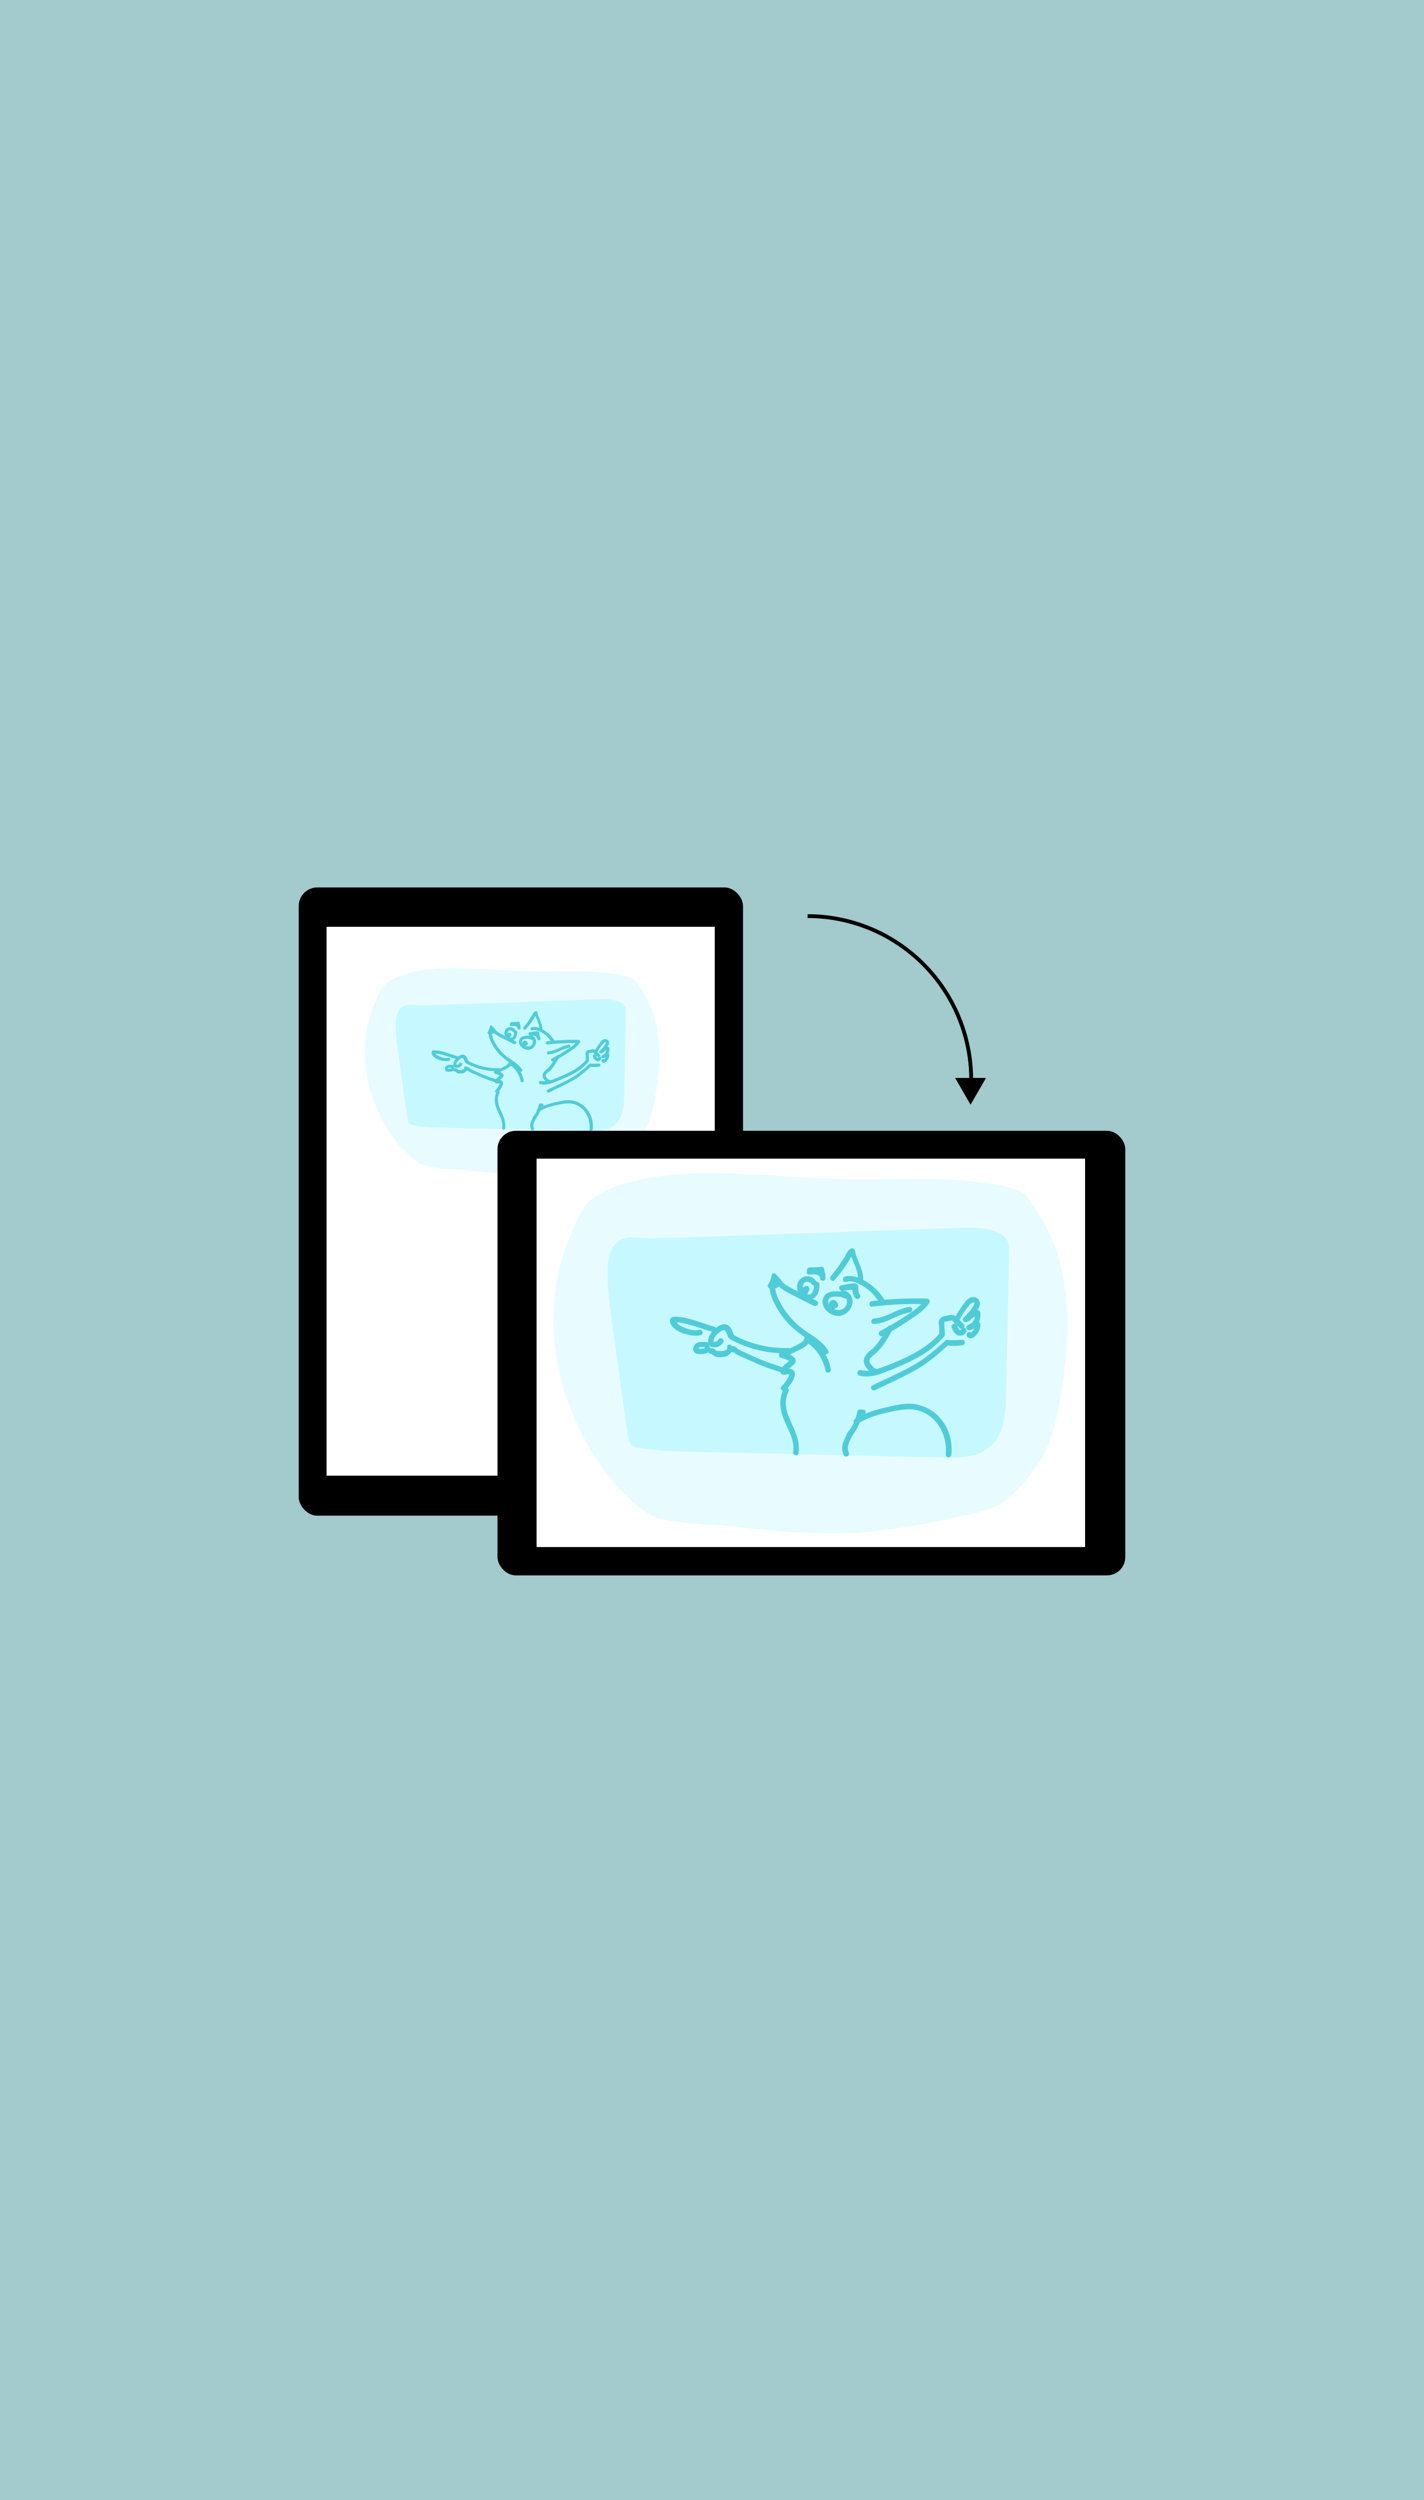 <svg id="Layer_1" data-name="Layer 1" xmlns="http://www.w3.org/2000/svg" viewBox="0 0 1118.3 1961.95"><rect width="1118.3" height="1961.95" fill="#a3cacc"/><rect x="234.6" y="696.45" width="348.9" height="493" rx="14.56"/><rect x="256.47" y="727.32" width="304.84" height="430.74" fill="#fff"/><g id="power_tv_on" data-name="power tv on"><path d="M303.41,771.93c-2.39,3.76-2.51,8.4-2.39,12.92.26,7.9,1.38,15.68,2.39,23.46,2.26,15.81,4.39,31.74,6.65,47.55.25,1.75.5,3.63,1.88,4.76a6.07,6.07,0,0,0,3.89,1.38c9.66,1.51,19.44,1.63,29.23,1.88,35.75.76,71.51,1.64,107.26,2.39,7,.12,14.68.12,20.2-4.27,7-5.52,7.78-15.68,7.9-24.71.38-21.33.88-42.53,1.26-63.86a13.4,13.4,0,0,0-.38-3.89,7.83,7.83,0,0,0-3.64-3.89c-5-2.88-11.16-2.76-16.93-2.63l-130.6,4.52a132.31,132.31,0,0,1-15.68-.13C310.06,767.21,306.17,767.54,303.41,771.93Z" transform="translate(9.77 21.24)" fill="#c7f8ff"/><path d="M408.79,792.63a11.17,11.17,0,0,0-8.53-.38,4.65,4.65,0,0,0-2,6.27c.07.13.14.26.22.38a7.54,7.54,0,0,0,6.78,3.76,6.62,6.62,0,0,0,5.64-4.51,5.47,5.47,0,0,0-.37-4.64,4.41,4.41,0,0,0-3.77-2.26,1.26,1.26,0,0,0,0,2.51,3,3,0,0,1,.88.25,1.93,1.93,0,0,1,.75.75,3.72,3.72,0,0,1-3,5.27,5.23,5.23,0,0,1-4.39-2,2.48,2.48,0,0,1-.63-2,1.51,1.51,0,0,1,.88-1.5,6.09,6.09,0,0,1,3-.5,7.22,7.22,0,0,1,3.26.75,1.39,1.39,0,0,0,1.76-.5,1.23,1.23,0,0,0-.5-1.63Z" transform="translate(9.77 21.24)" fill="#00afbc"/><path d="M394.86,787a4.84,4.84,0,0,0-5.14-2,4.74,4.74,0,0,0-3.39,4.23,5.57,5.57,0,0,0,.76,3.14,8.13,8.13,0,0,0,1.5,2.13,4.34,4.34,0,0,0,5.4.12,6.8,6.8,0,0,0,2.38-6,1.26,1.26,0,0,0-2.51,0v1.51a.74.74,0,0,1-.13.5c0,.13-.12.38-.12.5s0,.13-.13.25h0c-.12.13-.12.25-.25.5s-.12.13-.12.25c.12-.12,0,0,0,.13l-.25.25-.13.13h0c-.12.12-.25.12-.38.25s-.12,0,0,0c-.12,0-.12.12-.25.12h-.25c-.12.13.13,0,0,0h-.75c-.13,0-.13,0-.25-.12.25.12-.13,0-.13-.13a.13.13,0,0,1-.12-.12s-.25-.13-.13-.13l-.12-.12-.13-.13-.12-.13s-.13-.25-.13-.12v-.13a.26.26,0,0,0-.25-.25c-.13,0-.13-.25-.25-.37s-.13-.13-.13-.25h0c-.12-.38-.25-.76-.37-1.13v-.76a.49.49,0,0,1,.12-.37c0-.13,0-.13.13-.25s-.13.12,0-.13a1,1,0,0,1,.25-.38l.12-.12s.38-.25.13-.13c.13-.12.25-.25.38-.25a.12.12,0,0,0,.12-.12c-.25.12.13,0,.13,0h.25c.25-.13-.13,0,.12,0h.51c.12,0,.25,0,.25.12s.12,0,.25.13.25.12.12,0c.13.12.25.12.5.25s-.12-.13,0,0,.13.12.26.25l.12.13c.13.25-.12-.13.13.12a1.55,1.55,0,0,0,1.75.5,1.69,1.69,0,0,0,.25-1.88Z" transform="translate(9.77 21.24)" fill="#00afbc"/><path d="M403.14,795.51a1.43,1.43,0,0,0-1,0,2,2,0,0,0-.88.5l-.12.13c-.13.13-.25.25-.25.38a2.32,2.32,0,0,0-.26,1,2,2,0,0,0,1,1.63,2.38,2.38,0,0,0,1.63.25,2,2,0,0,0,.88-.5l.12-.13c.13-.12.13-.25.25-.25s.13-.25.25-.5v-.5a.74.74,0,0,0-.12-.5c-.13-.13-.13-.25-.38-.38s-.25-.12-.37-.25h-.38a1.07,1.07,0,0,0-.63.13l-.25.25c-.12.12-.25.37-.37.5h0a.45.45,0,0,1,.12-.25.12.12,0,0,1-.12.12l.25-.25-.13.13.25-.25-.12.12a.45.45,0,0,0,.25-.12c-.13,0-.13,0-.25.12h.25a.38.38,0,0,1,.25.13.13.13,0,0,1-.13-.13h0l.25.25L403,797l.25.25a.13.13,0,0,0-.13-.13h0a.5.5,0,0,0,.13.25v.26a.44.44,0,0,1-.13.25c0-.13.13-.13.13-.25l-.25.25a.12.12,0,0,1,.11-.13h0l-.25.25.13-.12a.42.42,0,0,0-.25.12H403a.79.79,0,0,0,.5-.12c.13-.13.25-.13.38-.38a1,1,0,0,1,.25-.38v-.37a1.06,1.06,0,0,0-.13-.63l-.25-.25c-.25-.13-.38-.25-.63-.38Z" transform="translate(9.77 21.24)" fill="#00afbc"/><path d="M391.1,789.21h-.75a.89.89,0,0,0-.5.13c-.13,0-.26.12-.38.12a.13.13,0,0,0-.13.13h0c-.12.12-.37.25-.5.37a1.64,1.64,0,0,0-.5.76c-.13.12-.13.37-.13.62V792c.13.13.13.38.26.5s.12.25.25.38.25.25.37.25.25.12.38.25h.63a.73.73,0,0,0,.5-.13c.12-.12.25-.12.37-.37a.92.92,0,0,1,.26-.38,1.39,1.39,0,0,0-.13-1l-.25-.25c-.13-.13-.38-.25-.5-.38h-.13a.38.38,0,0,1,.25.13c-.12,0-.12-.13-.12-.13l.25.25-.13-.12.25.25c0-.13-.12-.13-.12-.25a.58.58,0,0,0,.12.25v.25a.42.42,0,0,1-.12.25s0-.13.12-.13l-.25.25.13-.12-.25.25a.44.44,0,0,1,.25-.13.44.44,0,0,0-.25.13h.37a.77.77,0,0,0,.51-.13c.12-.12.25-.12.37-.37a1,1,0,0,1,.25-.38,1.34,1.34,0,0,0-.12-1l-.25-.25c.12-.5-.13-.63-.38-.63Z" transform="translate(9.77 21.24)" fill="#00afbc"/><path d="M407.66,791.37a2,2,0,0,1,.88.13h.25a.47.47,0,0,1,.38.12,2.36,2.36,0,0,1,.87.25c.13,0,.25.13.38.13s.25.13.13,0,0,0,.12,0,.25.13.38.25a.12.12,0,0,1,.12.12h0s.13,0,.13.12,0,0-.13-.12c.13.12.25.25.38.25l.12.12h0c.13.13.13.25.26.38s.12.12.12.25h0a2.08,2.08,0,0,1,.25.88,1.25,1.25,0,0,0,1.59.75,1.22,1.22,0,0,0,.8-1.38,5,5,0,0,0-2.64-3.64,12.51,12.51,0,0,0-4.26-1,1.36,1.36,0,0,0-1.26,1.22c-.12.63.38,1.13,1.13,1.13Z" transform="translate(9.77 21.24)" fill="#00afbc"/><path d="M406.78,791.37l2.64-.37c.5-.13.87-.13,1.38-.25a4.26,4.26,0,0,0,.62-.13.45.45,0,0,0,.38-.13h-.13c-.12,0-.25-.12-.37-.25s-.25-.37-.13-.12h0v.5c0,.5.13.88.13,1.38a5.77,5.77,0,0,0,1,2.38,1.39,1.39,0,0,0,1.76.5,1.37,1.37,0,0,0,.5-1.75c-.13-.25-.25-.38-.38-.63s-.12-.25-.12-.37c.12.12,0,0,0-.13a1.14,1.14,0,0,1-.13-.63.42.42,0,0,0-.12-.37c-.13-.38,0,.25,0-.13v-1.13a1.61,1.61,0,0,0-1.13-1.63,4.58,4.58,0,0,0-1.88,0c-.51.13-1,.13-1.51.25-1,.13-2,.38-3.14.5a1.25,1.25,0,0,0-.87,1.51,1.23,1.23,0,0,0,1.39,1Z" transform="translate(9.77 21.24)" fill="#00afbc"/><path d="M411.3,788.36h-.13c-.12,0-.25.13-.37.13h-.25c-.13.12-.26.12-.26.25l-.12.12c-.13.13-.25.25-.25.38s-.13.25-.13.5a.74.74,0,0,0,.13.5c0,.13.12.25.25.38l.25.25a1.16,1.16,0,0,0,.63.13h.37c.25,0,.38-.13.51-.38l.12-.13-.25.26c.13,0,.13-.13.25-.13a.44.44,0,0,0-.25.13h.25c.13,0,.25-.13.38-.26l.37-.37c.13-.13.13-.25.13-.5v-.51a.41.41,0,0,0-.13-.25,1,1,0,0,0-.5-.5.49.49,0,0,1-.25-.12A1.62,1.62,0,0,0,411.3,788.36Z" transform="translate(9.77 21.24)" fill="#00afbc"/><path d="M391.73,784.1a9.1,9.1,0,0,1,1.88-.13h.75c.13,0,.38.13.5.13h.25s.26.12.13,0h0c.13,0,.13.12.25.12s.25.13.38.25h0l.12.13.25.25c.13.12-.12-.25,0,0l.13.12s0,.13.12.13c.13.25,0-.13,0,0s.13.25.13.38v.12a1.36,1.36,0,0,0,1.25,1.26,1.27,1.27,0,0,0,1.26-1.26,4.33,4.33,0,0,0-2.38-3.64,8.92,8.92,0,0,0-4.77-.5c-.63.13-1.26.5-1.26,1.26a1,1,0,0,0,.54,1.31,1.06,1.06,0,0,0,.46.07Z" transform="translate(9.77 21.24)" fill="#00afbc"/><path d="M391.85,783.34a37.13,37.13,0,0,0,5.27-.25l-1.25-1.25a12.93,12.93,0,0,0,.75,3,1.35,1.35,0,0,0,1.76.5,1.39,1.39,0,0,0,.5-1.76s-.13-.37,0-.12c0-.13,0-.13-.13-.25a.88.88,0,0,1-.12-.5c0-.13-.13-.38-.13-.51h0v-.37c0-.63-.5-1.38-1.25-1.26a37.13,37.13,0,0,1-5.27.25,1.35,1.35,0,0,0-1.26,1.26,1.09,1.09,0,0,0,.92,1.24h.21Z" transform="translate(9.77 21.24)" fill="#00afbc"/><path d="M397.75,783h0c-.13-1.76-2.64-1.76-2.51-.13V783c.13,1.63,2.76,1.63,2.51,0h0c-.13-1.76-2.64-1.76-2.51-.13V783C395.37,784.6,398,784.6,397.75,783Z" transform="translate(9.77 21.24)" fill="#00afbc"/><path d="M412.3,791.5h.13a.73.73,0,0,0,.5-.13c.12,0,.25-.12.38-.25s.25-.25.25-.37.12-.26.12-.51v-.37c0-.25-.12-.38-.37-.5l-.26-.26a1.1,1.1,0,0,0-.62-.12h-.13a.75.75,0,0,0-.5.12c-.13,0-.25.13-.38.26s-.25.25-.25.37-.12.25-.12.5v.38c0,.25.12.38.37.5l.25.25c.21,0,.42.1.63.13Z" transform="translate(9.77 21.24)" fill="#00afbc"/><path d="M420.08,798.52a163.27,163.27,0,0,1,24.71-1.13l-1.12-1.88c-2.14,3.26-5.9,5.52-9.16,7.65-3.52,2.26-7.15,4.4-10.92,6.4-1.38.76-.12,2.89,1.26,2.14a110.92,110.92,0,0,0,11.66-6.9c3.39-2.26,7-4.52,9.29-8a1.25,1.25,0,0,0-.44-1.71,1.29,1.29,0,0,0-.69-.17A162.35,162.35,0,0,0,419.93,796c-1.38.13-1.38,2.64.13,2.51Z" transform="translate(9.77 21.24)" fill="#00afbc"/><path d="M436.64,798.65c-5.52.88-10,4.77-15.68,5.14-1.63.13-1.63,2.64,0,2.51,5.89-.38,10.54-4.39,16.31-5.27a1.29,1.29,0,0,0,.88-1.5,1.2,1.2,0,0,0-1.42-.91Z" transform="translate(9.77 21.24)" fill="#00afbc"/><path d="M425.85,795.64a39.32,39.32,0,0,0-3.51-4.52,28.09,28.09,0,0,0-4.14-3.39c-2.89-1.88-6.78-3.76-10.41-2.76-1.51.51-.88,2.89.62,2.39,3-.88,6.28,1,8.66,2.63a19.12,19.12,0,0,1,3.39,2.89,44.8,44.8,0,0,1,3.13,4,1.56,1.56,0,0,0,1.76.5c.5-.37.88-1.25.5-1.75Z" transform="translate(9.77 21.24)" fill="#00afbc"/><path d="M416.07,786.48c.25-4.77-3-8.66-3.77-13.3a1.23,1.23,0,0,0-1.5-.88,4.73,4.73,0,0,0-2.39,2.51,30.79,30.79,0,0,1-2.13,3.52,46.36,46.36,0,0,1-4.77,6.39c-1,1.26.76,3,1.76,1.76a72.68,72.68,0,0,0,4.77-6.15,26.61,26.61,0,0,0,2-3.26,17.07,17.07,0,0,0,.88-1.63c.13-.25.38-.88.63-1-.5-.25-1-.63-1.51-.88.76,4.26,3.89,8.15,3.64,12.54a1.22,1.22,0,0,0,2.34.69A1.12,1.12,0,0,0,416.07,786.48Z" transform="translate(9.77 21.24)" fill="#00afbc"/><path d="M395.11,795.89,385.33,791c-1.38-.76-2.89-1.51-4.27-2.39A18.8,18.8,0,0,1,377.8,785c-1-1.25-3.13,0-2.13,1.26a24.72,24.72,0,0,0,3.26,3.89,27.88,27.88,0,0,0,4.52,2.76c3.38,1.75,6.9,3.51,10.41,5.27C395.37,798.77,396.62,796.64,395.11,795.89Z" transform="translate(9.77 21.24)" fill="#00afbc"/><path d="M374.93,784.21a18.23,18.23,0,0,1-1,3.77,16.45,16.45,0,0,0,2.39.62,3.63,3.63,0,0,1,.25-1.13v-.12c-.13.12-.13.25,0,.12s.12-.12.12-.25a.83.83,0,0,0,.25-.5c-.75-.25-1.5-.38-2.38-.63v-.25c0,.25-.13.5-.13.76s-.12.25-.12.37.12-.25,0-.12,0,.12-.13.25a2.47,2.47,0,0,0-.37.62v.13c0,.13,0,0,.12-.13l-.12.13c-.13.13-.13.25-.25.25.62.5,1.25,1,2,1.51.13-.25.38-.51.51-.76l.12-.12h0c.13-.13.25-.25.25-.38a6,6,0,0,1,1.26-1.25,21.82,21.82,0,0,1-2.14-1.26,24.69,24.69,0,0,0-1,2.64c-.13.12,0,.5,0,.62a1.24,1.24,0,0,0,.5.63,1.37,1.37,0,0,0,1.38.13,10.27,10.27,0,0,0,2.49-2.25c-.75-.38-1.5-.63-2.26-1,0,.12-.12.37-.12.5s.12-.25,0-.13v.13c0,.12-.13.12-.13.25l.13-.13-.13.13a.12.12,0,0,1-.12.12.13.13,0,0,0-.13.13h0c-.12.12.25-.13.13,0s-.13.12-.25.12A1.29,1.29,0,0,0,377.3,790a3.42,3.42,0,0,0,1.88-2.63,1.26,1.26,0,0,0-.75-1.51,1.89,1.89,0,0,0-.88-.12,1.22,1.22,0,0,0-.75.62.13.13,0,0,1-.13.13h0c0,.13-.12.13-.25.25a1.7,1.7,0,0,1-.5.5l-.25.25c-.13,0-.25.13,0,0a.13.13,0,0,0-.13.13h0c-.12.12-.37.25-.5.38a21.09,21.09,0,0,0,1.88,1.38,21,21,0,0,0,1-2.64,1.09,1.09,0,0,0-.13-.88,1.17,1.17,0,0,0-2-.37,14.72,14.72,0,0,0-2.5,3,1.23,1.23,0,0,0,.37,1.63,1.18,1.18,0,0,0,1.63-.13,4.6,4.6,0,0,0,1.13-1.63,6.63,6.63,0,0,0,.63-2.13,1.8,1.8,0,0,0-.25-.75,1.32,1.32,0,0,0-.63-.51,1.27,1.27,0,0,0-1.38.63,6,6,0,0,0-1,2.64,2.83,2.83,0,0,0,.12,1,2,2,0,0,0,.76.63,1.28,1.28,0,0,0,1.5-.88,20.45,20.45,0,0,0,1-3.76,2.81,2.81,0,0,0-.12-1,1.91,1.91,0,0,0-.75-.63,1.45,1.45,0,0,0-1,.13c0-.13-.25.13-.37.5Z" transform="translate(9.77 21.24)" fill="#00afbc"/><path d="M373.93,788.49c-.25,3.64,1.38,7,3,10.16a37.79,37.79,0,0,0,6,8,49.87,49.87,0,0,0,7.52,6c2.76,1.88,5.77,3.76,7.66,6.65.87,1.38,3,.12,2.13-1.26-3.39-5.27-9.54-7.65-14.05-11.79a35,35,0,0,1-6.15-7.4c-1.88-3-3.76-6.65-3.64-10.29a1.26,1.26,0,0,0-1.09-1.41,1.28,1.28,0,0,0-1.41,1.1,1.21,1.21,0,0,0,0,.19Z" transform="translate(9.77 21.24)" fill="#00afbc"/><path d="M389.72,812.21c-.5,1.75,1.51,2.63,2.63,3.64a24.81,24.81,0,0,1,3.14,3.26,22.46,22.46,0,0,1,3.64,8.1c.25,1.63,2.76.88,2.38-.63a22.39,22.39,0,0,0-3.26-8,17.28,17.28,0,0,0-2.76-3.39,16.65,16.65,0,0,0-1.63-1.51c-.38-.25-.63-.5-1-.75-.13-.13-.25-.13-.38-.25-.38-.25-.13-.25-.25.12.25-1.5-2.13-2.13-2.51-.62Z" transform="translate(9.77 21.24)" fill="#00afbc"/><path d="M389.72,812.7c-.63,1.88-3,2.76-4.52,3.51-2.13,1.13-4.26,2-6.39,3a1.23,1.23,0,0,0-.48,1.67,1.19,1.19,0,0,0,.73.59,9.3,9.3,0,0,1,2,.63c.38.12.76.37,1.13.5a4.76,4.76,0,0,1,.88.5v-.5s-.63.63-.75.63a12.37,12.37,0,0,0-1.38,1.13,5.68,5.68,0,0,0-2,3.13c-.12.63.13,1.51.88,1.51a3.17,3.17,0,0,0,1.5,0c.38,0,.88-.25,1.13-.13.51.13.25-.12.25.25a2.56,2.56,0,0,1-.5,1.26,14.83,14.83,0,0,1-2.88,3.89,1.24,1.24,0,0,0,1.75,1.75,14.39,14.39,0,0,0,4.14-6.39,2.56,2.56,0,0,0-1-2.89c-1.25-.75-2.38,0-3.64-.13.25.51.63,1,.88,1.51.5-2.26,5.52-3.76,3.89-6.4a6.38,6.38,0,0,0-2.64-1.88,9.88,9.88,0,0,0-2.76-.88,13.15,13.15,0,0,1,.26,2.26c2.5-1.13,5-2.26,7.52-3.51,2-1,3.89-2.26,4.64-4.52.26-1.38-2.13-2-2.63-.5Z" transform="translate(9.77 21.24)" fill="#00afbc"/><path d="M380.31,835.41c-2.38,4.76-1.76,9.53.25,14.3,1.88,4.51,4.77,9,4,14-.25,1.63,2.13,2.26,2.38.63.75-5-1.25-9.41-3.26-13.8s-3.64-9.16-1.26-13.93c.76-1.38-1.38-2.63-2.13-1.25Z" transform="translate(9.77 21.24)" fill="#00afbc"/><path d="M427.11,807.56a62.52,62.52,0,0,1-4.14,6.77,28.91,28.91,0,0,1-2.64,3,19.45,19.45,0,0,0-2.88,2.64,4.36,4.36,0,0,0-.26,5.52,22.54,22.54,0,0,0,2.14,2.63,1.61,1.61,0,0,0,2.76-.5,1.23,1.23,0,0,0-.75-1.58,1.25,1.25,0,0,0-1.59.75,1.46,1.46,0,0,0-.05.2v.13l.88-.88c.63.25.75.25.5,0l-.25-.25c-.12-.25-.37-.38-.5-.63s-.63-.63-.88-1a2.11,2.11,0,0,1-.62-1.63,2.31,2.31,0,0,1,1-1.64c.75-.75,1.63-1.38,2.38-2.13,3-2.88,5-6.52,7-10.16.75-1.38-1.38-2.63-2.13-1.25Z" transform="translate(9.77 21.24)" fill="#00afbc"/><path d="M416.07,844.82a4.94,4.94,0,0,1-1.38-.13,1.38,1.38,0,0,0-1.26.88A20.69,20.69,0,0,1,409,855.1a1.34,1.34,0,0,0,0,1.76,1.23,1.23,0,0,0,1.73,0l0,0a23.18,23.18,0,0,0,5-10.66,10,10,0,0,1-1.25.87,4.91,4.91,0,0,1,1.38.14,1.35,1.35,0,0,0,1.25-1.26c.13-.5-.5-1.12-1.12-1.12Z" transform="translate(9.77 21.24)" fill="#00afbc"/><path d="M409.42,854.6a36.4,36.4,0,0,0-2.39,5,8.06,8.06,0,0,0,.25,5.64,1.36,1.36,0,0,0,1.76.51,1.38,1.38,0,0,0,.5-1.76c-1.25-2.76.75-5.65,2-8.15a1.39,1.39,0,0,0-.5-1.76,1.31,1.31,0,0,0-1.63.5Z" transform="translate(9.77 21.24)" fill="#00afbc"/><path d="M413.56,851.09c4.76-2.89,9.91-4.27,15.3-5.4,4.39-.87,8.66-1.75,13.05-.12,8,2.88,12,11.29,11.29,19.44-.13,1.63,2.38,1.63,2.51,0a21,21,0,0,0-7.53-18.8,19.43,19.43,0,0,0-8.91-3.89c-4-.63-8.15.37-12,1.25-5.14,1.13-10.29,2.64-14.8,5.4a1.21,1.21,0,1,0,.95,2.23,1,1,0,0,0,.18-.1Z" transform="translate(9.77 21.24)" fill="#00afbc"/><path d="M382.44,817.09a48.72,48.72,0,0,1-24.71-5.88c-1.38-.75-2.64,1.38-1.26,2.14a52.33,52.33,0,0,0,26,6.14c1.63.13,1.63-2.38,0-2.38Z" transform="translate(9.77 21.24)" fill="#00afbc"/><path d="M379.93,825.75A97.08,97.08,0,0,1,368,821.48c-1.89-.88-3.89-1.76-5.77-2.63a21.65,21.65,0,0,1-2.26-1.13c-.76-.38-1.26-1.26-2.14-1.38a1.13,1.13,0,0,0-1.38.62,1.61,1.61,0,0,0,0,1.51,1.34,1.34,0,0,0,1.13.63h.13c1.63-.13,1.63-2.76,0-2.51h-.13c.38.25.76.37,1.13.63,0,0,0-.13-.12-.13v1.25a.12.12,0,0,1,.12-.12c-.5.25-1,.38-1.38.63-.12-.13,0-.13.25.12s.38.25.51.38l1.12.75c.76.38,1.51.75,2.39,1.13l6,2.63a84.19,84.19,0,0,0,11.92,4.27c1.25.5,2-1.88.37-2.38Z" transform="translate(9.77 21.24)" fill="#00afbc"/><path d="M357.73,810.94c-.5-1.63-1.26-3.51-2.89-4.26-1.88-.76-3.51.25-5,1.38a9.14,9.14,0,0,0-3.27,4.26,7.14,7.14,0,0,0-.25,2.76,2.26,2.26,0,0,0,2,1.63,4.56,4.56,0,0,0,4.77-2.13,1.29,1.29,0,1,0-2.26-1.25h0c0,.12-.13.12-.13.25.13-.13,0-.13,0,0l-.37.37c.12-.12-.25.13-.25.13a.46.46,0,0,1-.25.12h0c-.13,0-.38.13-.51.13h-.5s-.5-.13-.25-.13h0c.13.26.13.38.13.13h0v-.25a2.19,2.19,0,0,1,.12-.88,5,5,0,0,1,1-1.76,16.46,16.46,0,0,1,1.63-1.5,4.11,4.11,0,0,1,1.63-.88.89.89,0,0,1,.62.13c.13.12.26.12.26.25l.25.25c.12.12.12.12,0,.12a6.16,6.16,0,0,1,.87,2.14,1.38,1.38,0,0,0,1.51.87c.88-.62,1.25-1.25,1.13-1.88Z" transform="translate(9.77 21.24)" fill="#00afbc"/><path d="M349.2,807.56c-5.9-1.64-11.79-4.52-18.07-4.52a1.82,1.82,0,0,0-2,2.26,5.11,5.11,0,0,0,1.38,2.51,12.37,12.37,0,0,0,5.64,3,13.94,13.94,0,0,0,6.78.5c1.5-.38.87-2.89-.63-2.38a10.1,10.1,0,0,1-5.77-.63,18,18,0,0,1-2.76-1.26,4,4,0,0,1-1.13-.87c-.25-.26-.38-.63-.63-.88a.58.58,0,0,1-.12-.25c-.13-.38-.25-.13-.63.5,0,.12.88,0,1,0a9.41,9.41,0,0,1,2.64.37,30.36,30.36,0,0,1,4.51,1.13c3.14.88,6.28,2.14,9.41,2.89,1.26.38,1.88-2,.38-2.38Z" transform="translate(9.77 21.24)" fill="#00afbc"/><path d="M345.44,814.46a21.45,21.45,0,0,0-3,0,3.41,3.41,0,0,0-2.5,1.63,2.61,2.61,0,0,0,.37,3.13,2.8,2.8,0,0,0,2,.63h1.62a5.44,5.44,0,0,0,2-.63,2.86,2.86,0,0,0,1.25-1.75,1.23,1.23,0,0,0-.87-1.51,1.24,1.24,0,0,0-1.51.88h0l-.13.25.13-.13-.13.13-.12.13c-.13.12,0,0,.12,0a1.8,1.8,0,0,1-.5.25s.25-.13.13-.13h-.13a.45.45,0,0,0-.38.13H342c-.13,0,.25.12,0,0h0c-.13-.13.12.25,0,.12s.12.25,0,.13v-.25c0-.13-.13.37,0,.12v-.38c-.13.25-.13.25,0,.12s.12-.12.12-.25h0s.25-.25,0-.13.13,0,.13-.12h.12s-.25.12-.12,0,.12,0,.25-.13h1.63a4.1,4.1,0,0,1,1.26.13,1.35,1.35,0,0,0,1.25-1.26,1.15,1.15,0,0,0-1.17-1.13h-.07Z" transform="translate(9.77 21.24)" fill="#00afbc"/><path d="M354.84,816.84h0v.37c-.12.37,0-.13,0,.12s-.12.13-.12.25l-.13.13-.12.12c-.13,0-.13.13-.25.13a4.76,4.76,0,0,1-2.26.5h-1c-.25,0,.26.13-.12,0h-.25s-.25-.13-.25,0-.13-.13-.25-.13-.25-.25-.13-.12l-.12-.13a.47.47,0,0,0-.26-.12c-.13,0-.37-.38-.62-.5a2.68,2.68,0,0,0-1.76-.25,1.37,1.37,0,0,0-.88,1.5,1.21,1.21,0,0,0,1.44.9l.07,0h-.25c.12,0,.12.12.25.12-.13-.12,0,0,.12.13l.25.25a9.91,9.91,0,0,0,1.51.88,7.76,7.76,0,0,0,3.39.12,4.44,4.44,0,0,0,3-1.38,3.47,3.47,0,0,0,1-3.26,1.3,1.3,0,0,0-1.5-.88c-.51,0-.88.63-.76,1.26Z" transform="translate(9.77 21.24)" fill="#00afbc"/><path d="M414.31,829.51c3.89,1,7.65,0,11.16-1.38s6.65-2.63,9.92-4.14c6.39-2.89,12.54-6.65,17.06-12,1-1.26-.76-3-1.76-1.76-4.14,5-9.78,8.41-15.56,11.17-2.88,1.38-5.89,2.63-8.9,3.76-3.52,1.38-7.4,2.88-11.17,1.88a1.31,1.31,0,0,0-.75,2.51Z" transform="translate(9.77 21.24)" fill="#00afbc"/><path d="M452.82,810.82c-.12-1.38-.12-2.89-.25-4.27V805.3c0,.12.13-.13,0,0s-.12,0,0,0h.13a1.51,1.51,0,0,1,.75-.13l1.88-.37a2.83,2.83,0,0,0,.5-.13c.26,0,.38.25.51.38,1,1,2,2,3.13,3a1.26,1.26,0,0,0,1.76,0,1.24,1.24,0,0,0,0-1.76,24.35,24.35,0,0,1-1.76-1.76c-.5-.5-1.13-1.12-1.75-1.63a2.85,2.85,0,0,0-2.64-.62c-.75.12-1.63.37-2.38.5a3.26,3.26,0,0,0-1.88.88,2.9,2.9,0,0,0-.76,2.25c.13,1.64.25,3.39.25,5a1.28,1.28,0,0,0,1.26,1.26c.75-.13,1.38-.76,1.25-1.38Z" transform="translate(9.77 21.24)" fill="#00afbc"/><path d="M458.84,805.42a43,43,0,0,1,5-7.65l.76-.75a.44.44,0,0,1,.25-.13c.12,0,.12-.12.25-.12h.12s.38-.13.25-.13h.38c-.13,0,.25.13.13,0s.12,0,.12.13h0v.37c0-.12,0,.25-.12.25,0,.25,0,.25-.13.38a16.57,16.57,0,0,1-1.25,1.88,24.75,24.75,0,0,1-3.39,3.77,1.24,1.24,0,0,0,1.75,1.75,30.48,30.48,0,0,0,3.77-4.26c1-1.38,2.38-3.14,1.63-4.9a3.34,3.34,0,0,0-4.77-1.25,5.76,5.76,0,0,0-1.75,1.76,27.59,27.59,0,0,0-1.76,2.38,48.25,48.25,0,0,0-3.26,5.39,1.28,1.28,0,0,0,.46,1.74l0,0a1.37,1.37,0,0,0,1.5-.63Z" transform="translate(9.77 21.24)" fill="#00afbc"/><path d="M464,804.8a5.63,5.63,0,0,1,.88-.88l.12-.13h0c.13,0,.13-.12.25-.12s.38-.25.5-.38a.91.91,0,0,1,.51-.25c.12,0,.12-.13.25-.13s.25-.12.12,0c.38-.12.76-.25,1.26-.37-.5-.38-1-.76-1.63-1.26v1.93h0c-.13.38-.13.76-.25,1s0,.12-.13.25-.13.25,0,.12l-.13.13c0,.13-.12.13-.12.25s-.13.25-.25.38l-.13.12h0c-.12.13-.25.25-.25.38l-.12.12h0c-.13.13-.25.13-.38.26l-.38.25c.13,0,.13-.13.13,0h-.13c-.12,0-.12,0-.25.12s-.25.13-.5.13a1.23,1.23,0,0,0,.63,2.38,5.34,5.34,0,0,0,3.76-2.76,8.61,8.61,0,0,0,1-5,1.31,1.31,0,0,0-1.32-1.29,1.17,1.17,0,0,0-.32,0,9.83,9.83,0,0,0-4.76,2.88,1.22,1.22,0,0,0,0,1.72l0,0a1.08,1.08,0,0,0,1.5.25l.13-.12Z" transform="translate(9.77 21.24)" fill="#00afbc"/><path d="M465.12,808.56c.5-.25.88-.38,1.38-.63a2.52,2.52,0,0,1,.62-.25c.13-.12.13,0-.12,0h0c-.13,0-.25-.12-.38-.25a1.06,1.06,0,0,1-.25-.63v.13h0v.28c0,.25-.12.38-.12.63s0,.12-.13.25-.25.37,0,0a7.18,7.18,0,0,0-.5,1c0,.13-.13.13-.13.25s.13-.25,0,0l-.37.38-.38.37h0c-.12,0-.12.13-.25.13.25-.13.25-.13.13,0h-.13c-.25.13.38,0,0,0h.13c-.13,0-.13,0,.12.13-.12-.13,0,0,.13.12s.12.25.12.13a1.29,1.29,0,1,0-2.26,1.25h0a2.07,2.07,0,0,0,2.85.61l.15-.11a7.06,7.06,0,0,0,1.89-2,5.81,5.81,0,0,0,1-2.39c0-.12.13-.37.13-.5a3.57,3.57,0,0,0,0-1.13,1.73,1.73,0,0,0-1.64-1.25,4.83,4.83,0,0,0-1.75.62l-1.51.76a1.89,1.89,0,0,0-.62.75,1.44,1.44,0,0,0,.12,1,1.56,1.56,0,0,0,1.76.38Z" transform="translate(9.77 21.24)" fill="#00afbc"/><path d="M455.93,808.21c.63,1.38,1.38,2.76,2.88,3.26a2.86,2.86,0,0,0,3.62-1.81.19.19,0,0,0,0-.07,1.23,1.23,0,1,0-2.36-.67s0,0,0,.05-.13.25,0-.13l-.13.13c.13-.26.13-.13,0-.13-.25.25.25-.13.13,0l-.13.13c-.25.12.25-.13.13,0a.44.44,0,0,1-.38.12h.13a.49.49,0,0,1-.38-.12c-.25-.13.25.12.13,0s-.13-.13-.25-.13-.25-.13,0,0a.38.38,0,0,0-.25-.13c-.13-.12-.26-.25-.26-.37.13.12.13.25.13.12v-.12c0-.13-.13-.13-.13-.25s-.12-.25-.25-.38a5.42,5.42,0,0,1-.37-.88,1.77,1.77,0,0,0-.76-.62,1.4,1.4,0,0,0-1,.12,1.37,1.37,0,0,0-.63.75A2.7,2.7,0,0,0,455.93,808.21Z" transform="translate(9.77 21.24)" fill="#00afbc"/><path d="M460.35,813.45h-1.42c-.5,0-1,.13-1.51.13h-2.59a2.86,2.86,0,0,0-1,.12,1.87,1.87,0,0,0-.63.76,1.2,1.2,0,0,0,.8,1.48l.08,0a20.78,20.78,0,0,0,6.77-.12,1.24,1.24,0,0,0,.88-1.51,1.16,1.16,0,0,0-1.38-.88Z" transform="translate(9.77 21.24)" fill="#00afbc"/><path d="M453.07,813.7c-4.64,4.27-9.4,8.41-14.92,11.42-5.78,3.14-11.92,5.9-17.94,8.78-1.51.75-.13,2.89,1.25,2.13,6.15-3,12.42-5.77,18.44-9.15,5.52-3.14,10.29-7.28,14.93-11.55,1.26-.87-.5-2.76-1.76-1.63Z" transform="translate(9.77 21.24)" fill="#00afbc"/><path d="M422.71,835.28a1.26,1.26,0,1,0-1.14-1.14A1.27,1.27,0,0,0,422.71,835.28Z" transform="translate(9.77 21.24)" fill="#00afbc"/><path d="M505.61,783.07a82.71,82.71,0,0,0-7.16-20.32,75.84,75.84,0,0,0-5.89-9.79c-1.76-2.38-3.26-5.27-6-6.4-7.28-3-16.19-4-24-4.64-16.31-1.5-32.75-.5-49.06-.62-21.83-.26-43.66-2.76-65.48-2.76-3.27,0-6.4,0-9.66.12-14.56.63-31.62,2.76-43.91,11.17-5.27,3.63-8.66,13.17-11,18.94a91.19,91.19,0,0,0-5.92,22.44c-3.51,27,4.27,54.69,19.45,77.28a89.07,89.07,0,0,0,9.66,12.16c4.64,4.65,11.16,11.42,17.69,13,9.91,2.64,21.57,2.39,31.86,3.51,17.31,1.89,34.75,3.77,52.19,3.14,19.07-.75,37.89-4.39,56.45-8.66,5.4-1.25,10.92-2.63,15.18-6,6-4.89,13.3-13.17,16.94-19.94,4.26-8.16,6.4-17.32,7.9-26.48C508,820.58,509.49,801.39,505.61,783.07Z" transform="translate(9.77 21.24)" fill="#c7f8ff" opacity="0.4" style="isolation:isolate"/></g><rect x="390.7" y="887.43" width="493" height="348.9" rx="14.35"/><rect x="421.39" y="909.26" width="430.74" height="304.84" fill="#fff"/><g id="power_tv_on-2" data-name="power tv on-2"><path d="M471.5,957.81c-4.16,6.57-4.38,14.67-4.16,22.55.44,13.8,2.41,27.37,4.16,41,3.94,27.59,7.66,55.4,11.6,83,.44,3.06.88,6.35,3.29,8.32,1.75,1.75,4.38,2.19,6.79,2.41,16.86,2.62,33.94,2.84,51,3.28,62.4,1.32,124.81,2.85,187.22,4.16,12.26.22,25.61.22,35.25-7.44,12.26-9.64,13.58-27.37,13.79-43.14.66-37.23,1.54-74.23,2.19-111.46a23.81,23.81,0,0,0-.65-6.78c-1.1-3.07-3.73-5.26-6.35-6.79-8.76-5-19.49-4.82-29.56-4.6l-228,7.88c-9.2.22-18.18.66-27.37-.22C483.1,949.49,476.32,950.14,471.5,957.81Z" transform="translate(9.77 21.24)" fill="#c7f8ff"/><path d="M655.43,993.94c-4.6-2-10.29-2.63-14.89-.66-4.38,2-5.47,7.66-3.06,11.6,2.19,4,7.22,7,11.82,6.57a11.58,11.58,0,0,0,9.86-7.88,9.59,9.59,0,0,0-.66-8.1,7.62,7.62,0,0,0-6.57-3.94c-2.85,0-2.85,4.38,0,4.38a5.36,5.36,0,0,1,1.53.43,3.63,3.63,0,0,1,1.32,1.32,6.9,6.9,0,0,1,.43,4.16,6.78,6.78,0,0,1-5.69,5c-2.63.43-5.91-1.32-7.66-3.51a4.25,4.25,0,0,1-1.1-3.5,2.66,2.66,0,0,1,1.53-2.63c1.54-.88,3.51-.88,5.26-.88a12.61,12.61,0,0,1,5.69,1.32,2.42,2.42,0,0,0,3.07-.88,2.14,2.14,0,0,0-.88-2.84Z" transform="translate(9.77 21.24)" fill="#00afbc"/><path d="M631.13,984.08a8.44,8.44,0,0,0-9-3.5,8.2,8.2,0,0,0-5.91,7.44,9.67,9.67,0,0,0,1.31,5.48,14.5,14.5,0,0,0,2.63,3.72,7.58,7.58,0,0,0,9.41.22c3.29-2.41,4.38-6.57,4.16-10.51a2.19,2.19,0,0,0-4.37-.3v2.93a1.23,1.23,0,0,1-.22.87c0,.22-.22.66-.22.88s0,.22-.22.44h0c-.22.22-.22.43-.44.87,0,.22-.22.22-.22.44.22-.22,0,0,0,.22l-.44.44-.22.22h0c-.21.22-.43.22-.65.43-.44.22-.22,0,0,0-.22,0-.22.22-.44.22h-.44c-.22.22.22,0,0,0h-1.31c-.22,0-.22,0-.44-.22.44.22-.22,0-.22-.21a.22.22,0,0,1-.22-.22s-.44-.22-.22-.22l-.22-.22-.22-.22-.21-.22s-.22-.44-.22-.22c.22.22,0,0,0-.22-.22-.22-.22-.44-.44-.44-.22-.21-.22-.43-.44-.65,0-.22-.22-.22-.22-.44h0c-.22-.66-.44-1.31-.65-2v-1.32a.84.84,0,0,1,.21-.65c0-.22,0-.22.22-.44,0-.22-.22.22,0-.22.22-.22.22-.44.44-.66l.22-.21s.66-.44.22-.22c.22-.22.44-.44.66-.44a.21.21,0,0,0,.21-.21h0c-.43.22.22,0,.22,0h.44c.44-.22-.22,0,.22,0h.88c.22,0,.43,0,.43.22.22,0,.22,0,.44.22,0,0,.44.22.22,0,.22.22.44.22.88.44h0c.22,0,.22.21.44.43l.21.22c.22.44-.21-.22.22.22a2.72,2.72,0,0,0,3.07.88,3,3,0,0,0,.44-3.29Z" transform="translate(9.77 21.24)" fill="#00afbc"/><path d="M645.58,999a2.4,2.4,0,0,0-1.75,0,3.55,3.55,0,0,0-1.54.88l-.21.22c-.22.22-.44.44-.44.65a4.32,4.32,0,0,0-.44,1.76,3.41,3.41,0,0,0,1.75,2.84,4.16,4.16,0,0,0,2.85.44,3.52,3.52,0,0,0,1.53-.88l.22-.21c.22-.22.22-.44.44-.44.22-.22.22-.44.44-.88v-.87a1.26,1.26,0,0,0-.22-.88c-.22-.22-.22-.44-.66-.66-.22-.22-.44-.22-.66-.43h-.65a2.09,2.09,0,0,0-1.1.21l-.44.44c-.22.22-.43.66-.65.88h0a.8.8,0,0,1,.22-.44.22.22,0,0,1-.22.22l.43-.44-.21.22.43-.44-.22.22a.8.8,0,0,0,.45-.17c-.22,0-.22,0-.44.22h.44a.74.74,0,0,1,.44.22.22.22,0,0,1-.22-.22l.44.44-.22-.22.44.44a.22.22,0,0,0-.22-.22.8.8,0,0,0,.22.44v.44a.75.75,0,0,1-.22.43c0-.22.22-.22.22-.43l-.44.43a.22.22,0,0,1,.22-.22l-.44.44.22-.22a.77.77,0,0,0-.44.22h.44a1.37,1.37,0,0,0,.88-.22c.21-.22.43-.22.65-.65.22-.22.22-.44.44-.66v-.66a2,2,0,0,0-.22-1.09l-.44-.44c-.43-.22-.65-.44-1.09-.66Z" transform="translate(9.77 21.24)" fill="#00afbc"/><path d="M624.56,988h-1.32a1.68,1.68,0,0,0-.87.22c-.22,0-.44.22-.66.22a.22.22,0,0,0-.22.22c-.22.22-.65.44-.87.66a2.8,2.8,0,0,0-.88,1.31,1.69,1.69,0,0,0-.22,1.1v1.09c.22.22.22.66.44.88s.22.44.44.65.44.44.65.44c.22.22.44.22.66.44h1.1a1.33,1.33,0,0,0,.87-.22c.22-.22.44-.22.66-.66.22-.21.22-.43.44-.65a2.42,2.42,0,0,0-.22-1.75l-.44-.44c-.22-.22-.66-.44-.88-.66H623a.69.69,0,0,1,.43.22.22.22,0,0,1-.22-.22l.44.44-.22-.22.44.44c0-.22-.22-.22-.22-.44a.8.8,0,0,0,.22.44V992a.75.75,0,0,1-.22.43.22.22,0,0,1,.25-.19h0l-.44.44.22-.22-.44.44a.77.77,0,0,1,.44-.22.77.77,0,0,0-.44.22h.66a1.37,1.37,0,0,0,.88-.22c.22-.22.43-.22.65-.65.22-.22.22-.44.44-.66a2.42,2.42,0,0,0-.22-1.75l-.44-.44c.22-.88-.21-1.1-.65-1.1Z" transform="translate(9.77 21.24)" fill="#00afbc"/><path d="M651.93,991.75l4.6-.66c.87-.22,1.53-.22,2.41-.44a10,10,0,0,0,1.09-.22.8.8,0,0,0,.66-.22h-.22c-.22,0-.44-.22-.66-.43-.22-.44-.44-.66-.22-.22h0v.87c0,.88.22,1.54.22,2.41a10.09,10.09,0,0,0,1.75,4.16,2.26,2.26,0,0,0,4-2.19c-.22-.44-.44-.65-.66-1.09,0-.22-.22-.44-.22-.66.22.22,0,0,0-.22a2.06,2.06,0,0,1-.22-1.09.8.8,0,0,0-.22-.66c-.22-.66,0,.44,0-.22v-2a2.82,2.82,0,0,0-2-2.85c-1.09-.43-2.19,0-3.28,0-.88.22-1.76.22-2.63.44-1.75.22-3.51.66-5.48.88a2.26,2.26,0,0,0,1.1,4.38Z" transform="translate(9.77 21.24)" fill="#00afbc"/><path d="M659.81,986.49h-.22c-.22,0-.43.22-.65.22h-.44c-.22.22-.44.22-.44.44l-.22.22c-.22.22-.44.44-.44.65-.22.22-.22.44-.22.88a1.37,1.37,0,0,0,.22.88c0,.21.22.43.44.65l.44.44a2.08,2.08,0,0,0,1.09.22H660c.44,0,.66-.22.88-.66l.22-.22-.44.44c.22,0,.22-.22.44-.22a.77.77,0,0,0-.44.22h.44c.21,0,.43-.22.65-.44l.66-.65c.22-.22.22-.44.22-.88v-.87a.74.74,0,0,0-.22-.44,1.68,1.68,0,0,0-.88-.88.75.75,0,0,1-.43-.22A2.73,2.73,0,0,0,659.81,986.49Z" transform="translate(9.77 21.24)" fill="#00afbc"/><path d="M625.65,979.05a16.5,16.5,0,0,1,3.29-.22h1.31c.22,0,.66.22.88.22h.43s.44.22.22,0h0c.22,0,.22.22.44.22.22.21.44.21.66.43h0l.22.22.44.44c.21.22-.22-.44,0,0l.21.22a.22.22,0,0,0,.22.22c.22.44,0-.22,0,0s.22.44.22.66v.21a2.36,2.36,0,0,0,2.19,2.19,2.19,2.19,0,0,0,2.19-2.19h0a7.53,7.53,0,0,0-4.16-6.35c-2.63-1.31-5.47-1.09-8.32-.87-1.09.22-2.19.87-2.19,2.19a1.71,1.71,0,0,0,.85,2.26,1.74,1.74,0,0,0,.9.15Z" transform="translate(9.77 21.24)" fill="#00afbc"/><path d="M625.87,977.73a65.7,65.7,0,0,0,9.2-.44l-2.14-2.19a23.29,23.29,0,0,0,1.31,5.26c.44,1.09,2,1.31,3.07.88a2.42,2.42,0,0,0,.87-3.07s-.21-.66,0-.22c0-.22,0-.22-.21-.44a1.34,1.34,0,0,1-.22-.87c0-.22-.22-.66-.22-.88h0v-.66c0-1.09-.88-2.4-2.19-2.18a65.69,65.69,0,0,1-9.2.43,2.36,2.36,0,0,0-2.19,2.19,1.89,1.89,0,0,0,1.56,2.17,2.2,2.2,0,0,0,.44,0Z" transform="translate(9.77 21.24)" fill="#00afbc"/><path d="M636.16,977.08h0c-.22-3.07-4.6-3.07-4.38-.22v.22c.22,2.84,4.82,2.84,4.38,0h0c-.22-3.07-4.6-3.07-4.38-.22v.22C632,979.92,636.6,979.92,636.16,977.08Z" transform="translate(9.77 21.24)" fill="#00afbc"/><path d="M661.56,992h.22a1.37,1.37,0,0,0,.88-.22c.22,0,.44-.22.66-.44s.43-.44.43-.66c.22-.22.22-.44.22-.87v-.66c0-.44-.22-.66-.65-.88l-.44-.43a2,2,0,0,0-1.1-.22h-.22a1.3,1.3,0,0,0-.87.22c-.22,0-.44.21-.66.43s-.44.44-.44.66c-.22.22-.22.44-.22.88v.65c0,.44.22.66.66.88l.44.44a10.52,10.52,0,0,0,1.09.22Z" transform="translate(9.77 21.24)" fill="#00afbc"/><path d="M675.14,1004.21a284,284,0,0,1,43.14-2c-.66-1.1-1.32-2.19-2-3.29-3.73,5.7-10.3,9.64-16,13.36q-9.19,5.91-19,11.17c-2.41,1.31-.22,5,2.19,3.72a189.79,189.79,0,0,0,20.37-12c5.91-4,12.26-7.89,16.2-14a2.18,2.18,0,0,0-.77-3,2.13,2.13,0,0,0-1.23-.3,284,284,0,0,0-43.14,2c-2.41.22-2.41,4.6.22,4.38Z" transform="translate(9.77 21.24)" fill="#00afbc"/><path d="M704,1004.45c-9.63,1.53-17.51,8.32-27.37,9-2.84.22-2.84,4.6,0,4.38,10.29-.65,18.4-7.66,28.47-9.19a2.25,2.25,0,0,0,1.53-2.63,2.08,2.08,0,0,0-2.49-1.57l-.14,0Z" transform="translate(9.77 21.24)" fill="#00afbc"/><path d="M685.21,999.21c-2-2.63-3.72-5.47-6.13-7.88a47.14,47.14,0,0,0-7.22-5.91c-5-3.29-11.83-6.57-18.18-4.82-2.63.87-1.53,5,1.1,4.16,5.25-1.53,10.94,1.75,15.1,4.6a31.83,31.83,0,0,1,5.92,5,83.84,83.84,0,0,1,5.47,7,2.72,2.72,0,0,0,3.07.88c.87-.66,1.53-2.19.87-3.07Z" transform="translate(9.77 21.24)" fill="#00afbc"/><path d="M668.13,983.21c.44-8.32-5.25-15.11-6.57-23.21a2.17,2.17,0,0,0-2.62-1.54c-2.19.88-3.07,2.41-4.16,4.38a56.28,56.28,0,0,1-3.73,6.13,81.59,81.59,0,0,1-8.32,11.17c-1.75,2.19,1.32,5.26,3.07,3.07a128.65,128.65,0,0,0,8.32-10.73,47.58,47.58,0,0,0,3.5-5.7c.44-.87,1.1-1.75,1.54-2.84.21-.44.65-1.54,1.09-1.75-.88-.44-1.75-1.1-2.63-1.54,1.32,7.45,6.79,14.24,6.35,21.9C663.53,986.05,667.91,986.05,668.13,983.21Z" transform="translate(9.77 21.24)" fill="#00afbc"/><path d="M631.56,999.63l-17.07-8.54c-2.41-1.31-5-2.63-7.45-4.16a31.83,31.83,0,0,1-5.69-6.35c-1.75-2.19-5.48,0-3.73,2.19a43,43,0,0,0,5.7,6.79,47.45,47.45,0,0,0,7.88,4.81c5.91,3.07,12,6.14,18.18,9.2,2.62,1.1,4.81-2.63,2.18-3.94Z" transform="translate(9.77 21.24)" fill="#00afbc"/><path d="M596.31,979.27a32.41,32.41,0,0,1-1.75,6.56,28.64,28.64,0,0,0,4.16,1.1,6.52,6.52,0,0,1,.44-2v-.22c-.22.22-.22.44,0,.22,0-.22.22-.22.22-.44a1.63,1.63,0,0,0,.43-.88c-1.31-.43-2.62-.65-4.16-1.09v-.44c0,.44-.22.88-.22,1.32,0,.21-.21.43-.21.65s.21-.44,0-.22c0,.22,0,.22-.22.44-.22.44-.44.66-.66,1.1v.22c0,.21,0,0,.22-.22l-.22.22c-.22.21-.22.43-.44.43,1.1.88,2.19,1.76,3.51,2.63.21-.44.65-.87.87-1.31l.22-.22h0c.22-.22.44-.44.44-.66a10.82,10.82,0,0,1,2.19-2.19,33.88,33.88,0,0,1-3.72-2.19,39.28,39.28,0,0,0-1.76,4.6c-.22.22,0,.88,0,1.1a2.25,2.25,0,0,0,.88,1.09,2.4,2.4,0,0,0,2.41.22,19.12,19.12,0,0,0,4.38-3.94c-1.32-.66-2.63-1.1-3.94-1.75,0,.21-.22.65-.22.87s.22-.44,0-.22v.22c0,.22-.22.22-.22.44l.22-.22-.22.22a.22.22,0,0,1-.22.22.22.22,0,0,0-.22.22c-.22.22.44-.22.22,0-.22,0-.22.22-.44.22a2.25,2.25,0,0,0,2.19,3.94,6,6,0,0,0,3.29-4.6,2.23,2.23,0,0,0-1.32-2.63,3.19,3.19,0,0,0-1.53-.22,2.08,2.08,0,0,0-1.31,1.1.22.22,0,0,1-.22.22h0c0,.22-.22.22-.44.43s-.44.66-.88.88l-.44.44c-.21,0-.43.22,0,0a.21.21,0,0,0-.21.21h0c-.22.22-.66.44-.88.65a30.7,30.7,0,0,0,3.28,2.41,38.22,38.22,0,0,0,1.76-4.6,2,2,0,0,0-.22-1.53,2.1,2.1,0,0,0-.88-1.09,2,2,0,0,0-2.63.43,26,26,0,0,0-4.38,5.26,2.15,2.15,0,0,0,.66,2.85,2.06,2.06,0,0,0,2.85-.22,8.37,8.37,0,0,0,2-2.85,11.8,11.8,0,0,0,1.09-3.72,3.07,3.07,0,0,0-.43-1.32,2,2,0,0,0-3.51.22,10.77,10.77,0,0,0-1.75,4.6,5,5,0,0,0,.22,1.75,3.18,3.18,0,0,0,1.31,1.1,2.25,2.25,0,0,0,2.63-1.53,35.57,35.57,0,0,0,1.75-6.57,4.71,4.71,0,0,0-.22-1.75,3.18,3.18,0,0,0-1.31-1.1,2.42,2.42,0,0,0-1.75.22c0-.22-.44.22-.66.88Z" transform="translate(9.77 21.24)" fill="#00afbc"/><path d="M594.56,986.71c-.44,6.35,2.41,12.26,5.25,17.74a65.61,65.61,0,0,0,10.51,14A86.9,86.9,0,0,0,623.46,1029c4.82,3.29,10.08,6.57,13.36,11.61,1.53,2.41,5.26.22,3.72-2.19-5.91-9.2-16.64-13.36-24.52-20.59a61.33,61.33,0,0,1-10.73-12.92c-3.29-5.25-6.57-11.6-6.35-18,.22-3.07-4.16-3.07-4.38-.22Z" transform="translate(9.77 21.24)" fill="#00afbc"/><path d="M622.15,1028.1c-.88,3.06,2.63,4.59,4.6,6.35a43.92,43.92,0,0,1,5.47,5.69,39.28,39.28,0,0,1,6.35,14.23c.44,2.85,4.82,1.53,4.16-1.09a39.12,39.12,0,0,0-5.69-14,31.46,31.46,0,0,0-4.82-5.91,32.16,32.16,0,0,0-2.84-2.63c-.66-.43-1.1-.87-1.76-1.31-.22-.22-.43-.22-.65-.44-.66-.44-.22-.44-.44.22.44-2.63-3.72-3.72-4.38-1.09Z" transform="translate(9.77 21.24)" fill="#00afbc"/><path d="M622.15,1029c-1.1,3.29-5.26,4.82-7.88,6.13-3.73,2-7.45,3.51-11.17,5.26-1.75.65-1.32,3.72.44,3.94a16.34,16.34,0,0,1,3.5,1.09c.66.22,1.31.66,2,.88a8.93,8.93,0,0,1,1.53.88v-.88s-1.09,1.09-1.31,1.09a24.11,24.11,0,0,0-2.41,2,9.89,9.89,0,0,0-3.5,5.47c-.22,1.09.22,2.63,1.53,2.63a5.32,5.32,0,0,0,2.63,0c.66,0,1.53-.44,2-.22.87.22.44-.22.44.44a4.62,4.62,0,0,1-.88,2.19,25.61,25.61,0,0,1-5,6.78c-2,2,1.1,5,3.07,3.07,3.07-3.07,6.13-6.79,7.23-11.17.43-2,0-3.94-1.76-5-2.19-1.32-4.16,0-6.35-.22.44.87,1.1,1.75,1.54,2.62.87-3.94,9.63-6.56,6.79-11.16a11.13,11.13,0,0,0-4.6-3.29,18.06,18.06,0,0,0-4.82-1.53,22.74,22.74,0,0,1,.44,3.94c4.38-2,8.76-3.94,13.14-6.13,3.5-1.75,6.78-3.94,8.1-7.88.44-2.41-3.72-3.51-4.6-.88Z" transform="translate(9.77 21.24)" fill="#00afbc"/><path d="M605.73,1068.61c-4.16,8.32-3.07,16.64.43,25,3.29,7.88,8.33,15.76,7,24.52-.44,2.85,3.72,3.94,4.16,1.1,1.32-8.76-2.19-16.43-5.69-24.09-3.72-7.88-6.35-16-2.19-24.31,1.31-2.4-2.41-4.59-3.72-2.18Z" transform="translate(9.77 21.24)" fill="#00afbc"/><path d="M687.4,1020a108.33,108.33,0,0,1-7.22,11.83,49.81,49.81,0,0,1-4.6,5.25c-1.75,1.54-3.72,2.85-5,4.6a7.6,7.6,0,0,0-.44,9.64,38.15,38.15,0,0,0,3.73,4.59,2.82,2.82,0,0,0,4,.36,2.77,2.77,0,0,0,.85-1.23c.88-2.63-3.28-3.94-4.16-1.1v.22l1.54-1.53c1.09.44,1.31.44.87,0l-.44-.44c-.22-.44-.65-.65-.87-1.09-.44-.66-1.1-1.1-1.53-1.75-.66-.88-1.32-1.76-1.1-2.85a4,4,0,0,1,1.75-2.85c1.32-1.31,2.85-2.41,4.16-3.72,5.26-5,8.76-11.39,12.26-17.74,1.32-2.41-2.4-4.59-3.72-2.19Z" transform="translate(9.77 21.24)" fill="#00afbc"/><path d="M668.13,1085a9.29,9.29,0,0,1-2.41-.22,2.41,2.41,0,0,0-2.19,1.53,36.15,36.15,0,0,1-7.66,16.64,2.33,2.33,0,0,0,0,3.07,2.13,2.13,0,0,0,3,.06l.06-.06a40.65,40.65,0,0,0,8.75-18.61,19.39,19.39,0,0,1-2.18,1.53,8.77,8.77,0,0,1,2.4.22,2.36,2.36,0,0,0,2.19-2.19c.22-.88-.87-2-2-2Z" transform="translate(9.77 21.24)" fill="#00afbc"/><path d="M656.53,1102.11a62.68,62.68,0,0,0-4.16,8.76,13.83,13.83,0,0,0,.44,9.85c.43,1.09,2,1.31,3.06.88a2.42,2.42,0,0,0,.88-3.07c-2.19-4.82,1.31-9.85,3.5-14.23a2.41,2.41,0,0,0-.88-3.07A2.26,2.26,0,0,0,656.53,1102.11Z" transform="translate(9.77 21.24)" fill="#00afbc"/><path d="M663.75,1096c8.32-5,17.3-7.45,26.72-9.42,7.66-1.53,15.11-3.06,22.77-.22,14,5,21,19.71,19.71,33.94-.22,2.85,4.16,2.85,4.38,0,1.31-12.48-3.29-25-13.14-32.84a34.08,34.08,0,0,0-15.55-6.79c-7-1.1-14.23.66-21,2.19-9,2-18,4.6-25.84,9.41-2.62,1.54-.44,5.26,2,3.73Z" transform="translate(9.77 21.24)" fill="#00afbc"/><path d="M609.45,1036.64a85,85,0,0,1-43.14-10.3c-2.41-1.31-4.6,2.41-2.19,3.73a91.3,91.3,0,0,0,45.33,10.73c2.85.21,2.85-4.16,0-4.16Z" transform="translate(9.77 21.24)" fill="#00afbc"/><path d="M605.07,1051.74a166.61,166.61,0,0,1-20.8-7.44c-3.29-1.53-6.79-3.07-10.08-4.6a34.69,34.69,0,0,1-3.94-2c-1.31-.66-2.19-2.19-3.72-2.41a2,2,0,0,0-2.41,1.1,2.77,2.77,0,0,0,0,2.62,2.33,2.33,0,0,0,2,1.1h.22c2.85-.22,2.85-4.82,0-4.38h-.22c.66.44,1.32.66,2,1.09a.21.21,0,0,0-.21-.21h0v2.19a.22.22,0,0,1,.22-.22,24.73,24.73,0,0,0-2.41,1.09c-.21-.22,0-.22.44.22.22.22.66.44.88.66l2,1.31c1.31.66,2.63,1.31,4.16,2l10.51,4.6a147.57,147.57,0,0,0,20.8,7.44c2.19.88,3.51-3.28.66-4.16Z" transform="translate(9.77 21.24)" fill="#00afbc"/><path d="M566.31,1025.91c-.87-2.85-2.19-6.14-5-7.45-3.29-1.31-6.14.44-8.76,2.41a16,16,0,0,0-5.7,7.44,12.26,12.26,0,0,0-.43,4.82,4,4,0,0,0,3.5,2.85,8,8,0,0,0,8.32-3.72,2.25,2.25,0,1,0-3.94-2.19c0,.22-.22.22-.22.43.22-.21,0-.21,0,0l-.66.66c.22-.22-.44.22-.44.22-.21,0-.21.22-.43.22h0c-.22,0-.66.22-.88.22h-.88s-.87-.22-.43-.22h0c.22.44.22.66.22.22h0v-.44a4,4,0,0,1,.21-1.53,8.63,8.63,0,0,1,1.76-3.07,33.62,33.62,0,0,1,2.84-2.63,7.45,7.45,0,0,1,2.85-1.53,1.6,1.6,0,0,1,1.09.22c.22.22.44.22.44.44l.44.44c.22.22.22.22,0,.22a10.66,10.66,0,0,1,1.53,3.72,2.4,2.4,0,0,0,2.63,1.53c1.53-1.09,2.19-2.19,2-3.28Z" transform="translate(9.77 21.24)" fill="#00afbc"/><path d="M551.42,1020c-10.29-2.84-20.58-7.88-31.53-7.88-2.41,0-3.94,1.53-3.5,3.94a8.76,8.76,0,0,0,2.41,4.38,21.63,21.63,0,0,0,9.85,5.26c3.72,1.09,7.88,1.75,11.82.87,2.63-.65,1.54-5-1.09-4.16-3.29.88-7,0-10.07-1.09a33.16,33.16,0,0,1-4.82-2.19,7.1,7.1,0,0,1-2-1.53c-.44-.44-.66-1.1-1.1-1.54a.8.8,0,0,1-.22-.44c-.22-.65-.43-.21-1.09.88,0,.22,1.53,0,1.75,0a16.24,16.24,0,0,1,4.6.66,52,52,0,0,1,7.88,2c5.48,1.53,11,3.72,16.42,5,2.19.66,3.29-3.5.66-4.16Z" transform="translate(9.77 21.24)" fill="#00afbc"/><path d="M544.85,1032a41.8,41.8,0,0,0-5.25,0,6.05,6.05,0,0,0-4.38,2.84c-.88,1.76-.88,4.16.65,5.48a4.88,4.88,0,0,0,3.51,1.09h2.85a9.73,9.73,0,0,0,3.5-1.09,5.11,5.11,0,0,0,2.19-3.07,2.15,2.15,0,1,0-4.16-1.09h0l-.22.44.22-.22-.22.22-.22.21c-.22.22,0,0,.22,0a3.16,3.16,0,0,1-.88.44s.44-.22.22-.22h-.22a.78.78,0,0,0-.65.22h-3.08c-.22,0,.44.22,0,0h0c-.22-.22.22.44,0,.22-.22-.44.22.44,0,.22v-.44c0-.22-.22.66,0,.22v-.66c-.22.44-.22.44,0,.22,0-.22.22-.22.22-.43h0s.44-.44,0-.22.22,0,.22-.22h.22s-.44.22-.22,0c.22,0,.22,0,.44-.22h2.84a7.32,7.32,0,0,1,2.19.22A2.36,2.36,0,0,0,547,1034a2,2,0,0,0-2-2h-.2Z" transform="translate(9.77 21.24)" fill="#00afbc"/><path d="M561.28,1036.21h0v.65c-.22.66,0-.21,0,.22,0,.22-.22.22-.22.44l-.22.22-.22.22c-.22,0-.22.22-.44.22a8,8,0,0,1-3.94.87h-1.75c-.44,0,.44.22-.22,0h-.44s-.44-.21-.44,0c.22,0-.22-.21-.44-.21,0,0-.43-.44-.21-.22l-.22-.22c-.22,0-.22-.22-.44-.22-.44-.22-.66-.66-1.1-.88a4.83,4.83,0,0,0-3.06-.44,2.39,2.39,0,0,0-1.53,2.63,2.06,2.06,0,0,0,2.45,1.57l.17,0h-.43c.21,0,.21.22.43.22l.22.22.44.44a16.09,16.09,0,0,0,2.63,1.53,13.41,13.41,0,0,0,5.91.22,7.88,7.88,0,0,0,5.26-2.41,6.07,6.07,0,0,0,1.75-5.69,2.26,2.26,0,0,0-2.63-1.53c-.88,0-1.53,1.09-1.31,2.19Z" transform="translate(9.77 21.24)" fill="#00afbc"/><path d="M665.07,1058.31c6.79,1.76,13.35,0,19.49-2.41,5.91-2.18,11.6-4.59,17.29-7.22,11.17-5,21.9-11.61,29.78-21,1.76-2.19-1.31-5.26-3.06-3.07-7.23,8.76-17.08,14.67-27.15,19.49-5,2.41-10.3,4.6-15.55,6.57-6.13,2.41-12.92,5-19.49,3.28-2.85-.65-3.94,3.51-1.31,4.38Z" transform="translate(9.77 21.24)" fill="#00afbc"/><path d="M732.29,1025.69c-.22-2.41-.22-5-.44-7.45v-2.19c0,.22.22-.22,0,0s-.22,0,0,0h.22a2.73,2.73,0,0,1,1.32-.22l3.28-.65a5.15,5.15,0,0,0,.88-.22c.43,0,.65.44.87.65,1.75,1.76,3.51,3.51,5.48,5.26a2.17,2.17,0,1,0,3.22-2.92l-.16-.15q-1.61-1.45-3.06-3.06a36,36,0,0,0-3.07-2.85,5,5,0,0,0-4.6-1.09c-1.31.22-2.84.65-4.16.87a5.67,5.67,0,0,0-3.28,1.54,5.09,5.09,0,0,0-1.32,3.94c.22,2.84.44,5.91.44,8.76a2.21,2.21,0,0,0,2.19,2.19c1.32-.22,2.41-1.32,2.19-2.41Z" transform="translate(9.77 21.24)" fill="#00afbc"/><path d="M742.8,1016.27a74,74,0,0,1,8.76-13.36l1.31-1.31a.77.77,0,0,1,.44-.22c.22,0,.22-.22.44-.22.44-.22-.22,0,.22,0,0,0,.66-.22.44-.22h.65c-.21,0,.44.22.22,0-.22,0,.22,0,.22.22.22.22,0-.22,0,0h0v.66c0-.22,0,.44-.22.44,0,.44,0,.44-.22.65a26.86,26.86,0,0,1-2.19,3.29,41.86,41.86,0,0,1-5.91,6.57,2.17,2.17,0,0,0,3.07,3.06,52.77,52.77,0,0,0,6.57-7.44c1.75-2.41,4.16-5.48,2.84-8.54-1.31-3.29-5.47-3.94-8.32-2.19a10.15,10.15,0,0,0-3.06,3.06c-1.1,1.32-2.19,2.85-3.07,4.16a84.16,84.16,0,0,0-5.69,9.42,2.22,2.22,0,0,0,.81,3l.06,0a2.42,2.42,0,0,0,2.63-1.1Z" transform="translate(9.77 21.24)" fill="#00afbc"/><path d="M751.78,1015.21a10.61,10.61,0,0,1,1.53-1.54l.22-.22h0c.22,0,.22-.21.44-.21.22-.22.66-.44.88-.66a1.61,1.61,0,0,1,.87-.44c.22,0,.22-.22.44-.22s.44-.22.22,0c.65-.22,1.31-.44,2.19-.66-.88-.65-1.75-1.31-2.85-2.18v3.28h0c-.22.66-.22,1.31-.44,1.75,0,.22,0,.22-.22.44,0,0-.21.44,0,.22l-.21.22c0,.22-.22.22-.22.44-.22.21-.22.43-.44.65l-.22.22h0c-.22.22-.44.44-.44.66l-.22.22h0c-.22.22-.44.22-.65.44l-.66.43c.22,0,.22-.22.22,0H752c-.22,0-.22,0-.44.22-.22,0-.44.22-.88.22a2.15,2.15,0,1,0,1.1,4.16h0a9.31,9.31,0,0,0,6.57-4.82,15,15,0,0,0,1.75-8.75,2.28,2.28,0,0,0-2.29-2.26,2.1,2.1,0,0,0-.56.07,17.06,17.06,0,0,0-8.32,5,2.14,2.14,0,0,0-.06,3l.06.06a1.88,1.88,0,0,0,2.63.41l.22-.19Z" transform="translate(9.77 21.24)" fill="#00afbc"/><path d="M753.75,1021.75c.88-.44,1.53-.66,2.41-1.1a3.67,3.67,0,0,1,1.09-.44c.22-.22.22,0-.22,0h0c-.21,0-.43-.22-.65-.44a1.71,1.71,0,0,1-.44-1.09v.22h0v.44c0,.43-.22.65-.22,1.09,0,.22,0,.22-.22.44,0,.22-.44.66,0,0a13.58,13.58,0,0,0-.87,1.75c0,.22-.22.22-.22.44h0l-.66.66-.66.65h0c-.22,0-.22.22-.43.22.43-.22.43-.22.21,0h-.21c-.44.22.65,0,0,0h.21c-.21,0-.21,0,.22.22l.22.22c.22.44.22.44.22.22a2.25,2.25,0,1,0-3.94,2.19c1.09,2,3.5,2,5.26.87a12.71,12.71,0,0,0,3.28-3.5,9.83,9.83,0,0,0,1.75-4.16c0-.22.22-.66.22-.88a5.6,5.6,0,0,0,0-2,3,3,0,0,0-2.85-2.19,8.38,8.38,0,0,0-3.06,1.1l-2.63,1.31a3.19,3.19,0,0,0-1.09,1.32,2.53,2.53,0,0,0,.21,1.75,2.76,2.76,0,0,0,3.07.66Z" transform="translate(9.77 21.24)" fill="#00afbc"/><path d="M737.77,1021.09c1.09,2.41,2.4,4.82,5,5.69,2.63.66,5.69-.44,6.35-3.28a2.15,2.15,0,0,0-4.16-1.1c0,.22-.22.44,0-.22l-.22.22c.22-.44.22-.22,0-.22-.44.44.44-.22.22,0l-.22.22c-.44.22.44-.22.22,0-.22,0-.44.22-.66.22h.22a.78.78,0,0,1-.65-.22c-.44-.22.43.22.22,0-.22,0-.22-.22-.44-.22-.22-.22-.44-.22,0,0a.74.74,0,0,0-.44-.22c-.22-.21-.44-.43-.44-.65.22.22.22.44.22.22v-.22c0-.22-.22-.22-.22-.44-.22-.22-.22-.44-.44-.66-.22-.44-.43-1.09-.65-1.53a3.05,3.05,0,0,0-1.32-1.09,2.47,2.47,0,0,0-1.75.21,2.27,2.27,0,0,0-1.09,1.32,5,5,0,0,0,.22,2Z" transform="translate(9.77 21.24)" fill="#00afbc"/><path d="M745.43,1030.29H743c-.88,0-1.75.21-2.63.21h-4.6a4.74,4.74,0,0,0-1.75.22A3.26,3.26,0,0,0,733,1032a2.07,2.07,0,0,0,1.38,2.58l.15,0a36.13,36.13,0,0,0,11.83-.21,2.18,2.18,0,0,0,1.53-2.63,2,2,0,0,0-2.37-1.54Z" transform="translate(9.77 21.24)" fill="#00afbc"/><path d="M732.73,1030.72c-8.1,7.45-16.42,14.67-26.06,19.93-10.07,5.47-20.8,10.29-31.31,15.33-2.63,1.31-.22,5,2.19,3.72,10.73-5.26,21.68-10.07,32.19-16,9.63-5.48,18-12.71,26-20.15,2.19-1.53-.87-4.82-3.06-2.85Z" transform="translate(9.77 21.24)" fill="#00afbc"/><path d="M679.74,1068.39c2.84,0,2.84-4.38,0-4.38S676.89,1068.39,679.74,1068.39Z" transform="translate(9.77 21.24)" fill="#00afbc"/><path d="M824.42,977.26a145.3,145.3,0,0,0-12.49-35.47,133.89,133.89,0,0,0-10.29-17.08c-3.07-4.17-5.7-9.2-10.51-11.17-12.7-5.26-28.25-7-41.83-8.1-28.46-2.63-57.15-.88-85.62-1.1-38.1-.44-76.2-4.82-114.3-4.82-5.69,0-11.16,0-16.86.22-25.4,1.1-55.18,4.82-76.64,19.49-9.19,6.35-15.11,23-19.27,33.07a159.53,159.53,0,0,0-10.29,39.19c-6.13,47.08,7.45,95.47,33.94,134.89a157.57,157.57,0,0,0,16.86,21.24c8.1,8.1,19.49,19.92,30.88,22.77,17.3,4.6,37.66,4.16,55.62,6.13,30.21,3.29,60.65,6.57,91.09,5.48,33.28-1.32,66.13-7.67,98.53-15.11,9.42-2.19,19-4.6,26.5-10.51,10.51-8.54,23.21-23,29.56-34.82,7.45-14.23,11.17-30.22,13.8-46.2C828.58,1042.73,831.21,1009.21,824.42,977.26Z" transform="translate(9.77 21.24)" fill="#c7f8ff" opacity="0.4" style="isolation:isolate"/></g><path d="M624.43,697.71a128.5,128.5,0,0,1,128.5,128.5h0" transform="translate(9.77 21.24)" fill="none" stroke="#000" stroke-miterlimit="10" stroke-width="3"/><polygon points="762.2 866.95 774.32 845.95 750.08 845.95 762.2 866.95"/></svg>